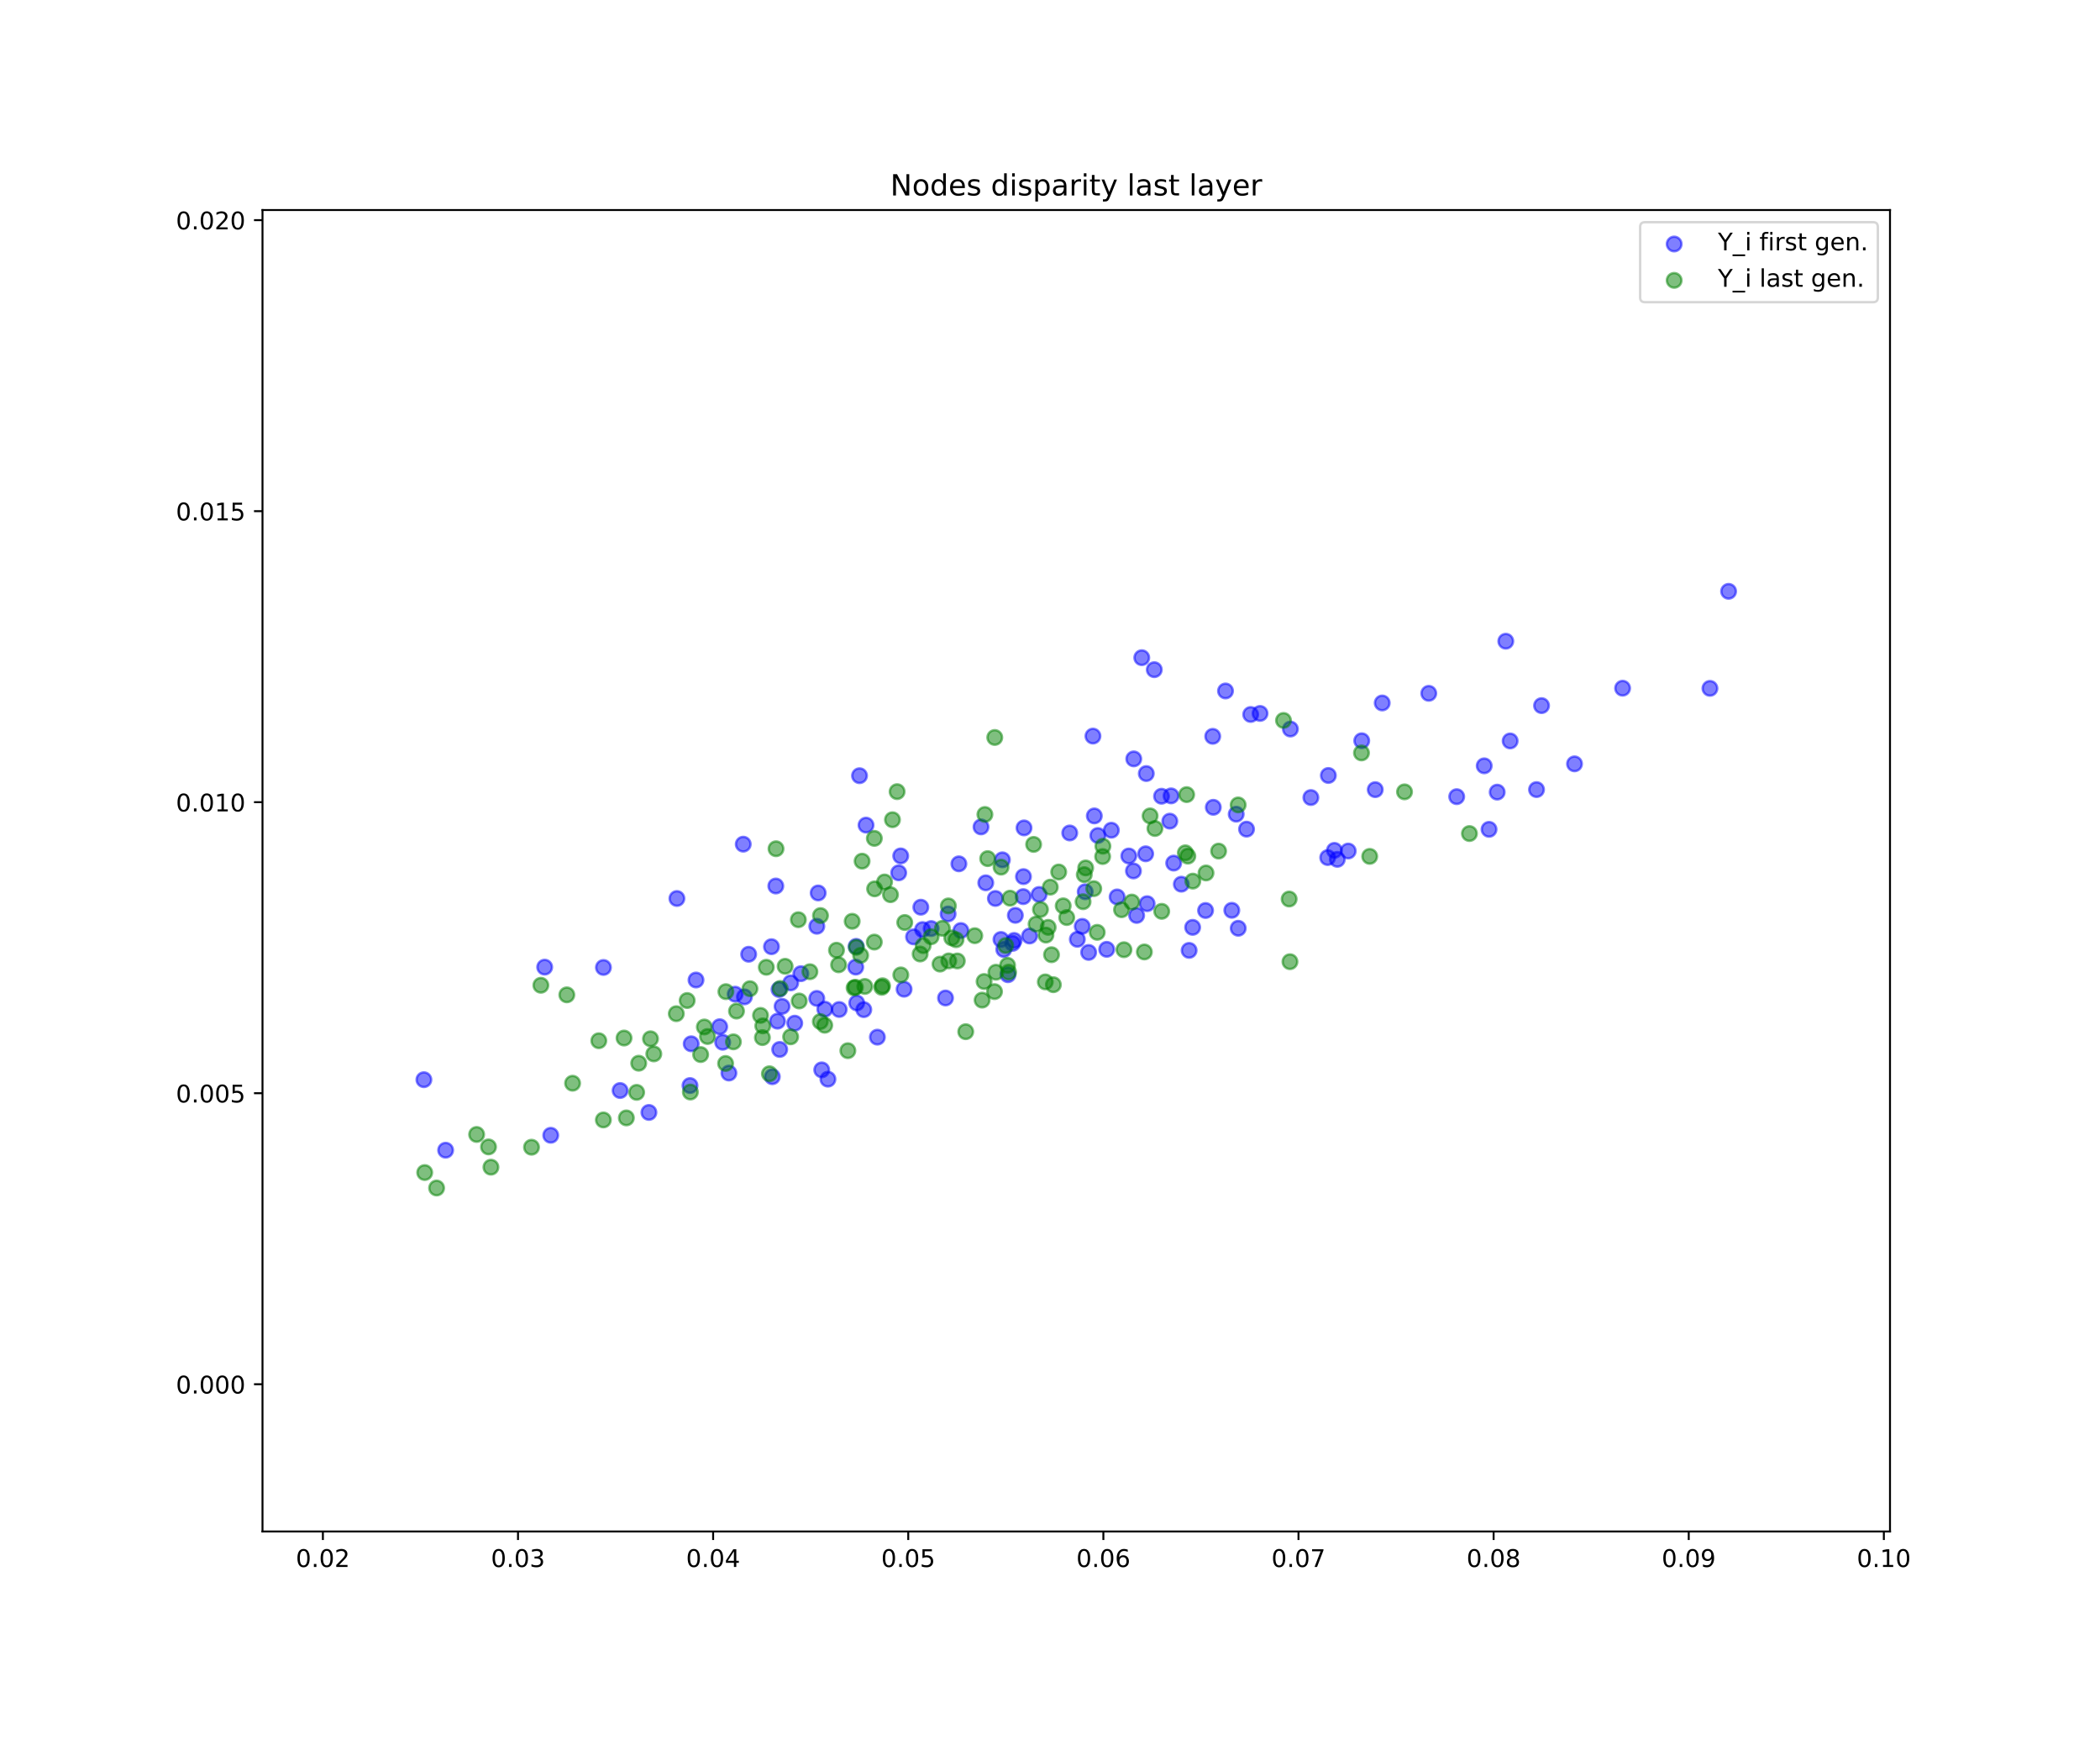 <?xml version="1.0" encoding="utf-8" standalone="no"?>
<!DOCTYPE svg PUBLIC "-//W3C//DTD SVG 1.1//EN"
  "http://www.w3.org/Graphics/SVG/1.1/DTD/svg11.dtd">
<!-- Created with matplotlib (https://matplotlib.org/) -->
<svg height="720pt" version="1.1" viewBox="0 0 864 720" width="864pt" xmlns="http://www.w3.org/2000/svg" xmlns:xlink="http://www.w3.org/1999/xlink">
 <defs>
  <style type="text/css">
*{stroke-linecap:butt;stroke-linejoin:round;white-space:pre;}
  </style>
 </defs>
 <g id="figure_1">
  <g id="patch_1">
   <path d="M 0 720 
L 864 720 
L 864 0 
L 0 0 
z
" style="fill:#ffffff;"/>
  </g>
  <g id="axes_1">
   <g id="patch_2">
    <path d="M 108 630 
L 777.6 630 
L 777.6 86.4 
L 108 86.4 
z
" style="fill:#ffffff;"/>
   </g>
   <g id="PathCollection_1">
    <defs>
     <path d="M 0 3 
C 0.796 3 1.559 2.684 2.121 2.121 
C 2.684 1.559 3 0.796 3 0 
C 3 -0.796 2.684 -1.559 2.121 -2.121 
C 1.559 -2.684 0.796 -3 0 -3 
C -0.796 -3 -1.559 -2.684 -2.121 -2.121 
C -2.684 -1.559 -3 -0.796 -3 0 
C -3 0.796 -2.684 1.559 -2.121 2.121 
C -1.559 2.684 -0.796 3 0 3 
z
" id="m9f7f70a0b1" style="stroke:#0000ff;stroke-opacity:0.5;"/>
    </defs>
    <g clip-path="url(#pbc97c6853e)">
     <use style="fill:#0000ff;fill-opacity:0.5;stroke:#0000ff;stroke-opacity:0.5;" x="421.079" xlink:href="#m9f7f70a0b1" y="360.607"/>
     <use style="fill:#0000ff;fill-opacity:0.5;stroke:#0000ff;stroke-opacity:0.5;" x="299.896" xlink:href="#m9f7f70a0b1" y="441.408"/>
     <use style="fill:#0000ff;fill-opacity:0.5;stroke:#0000ff;stroke-opacity:0.5;" x="427.529" xlink:href="#m9f7f70a0b1" y="367.943"/>
     <use style="fill:#0000ff;fill-opacity:0.5;stroke:#0000ff;stroke-opacity:0.5;" x="390.082" xlink:href="#m9f7f70a0b1" y="375.95"/>
     <use style="fill:#0000ff;fill-opacity:0.5;stroke:#0000ff;stroke-opacity:0.5;" x="667.584" xlink:href="#m9f7f70a0b1" y="283.1"/>
     <use style="fill:#0000ff;fill-opacity:0.5;stroke:#0000ff;stroke-opacity:0.5;" x="409.531" xlink:href="#m9f7f70a0b1" y="369.594"/>
     <use style="fill:#0000ff;fill-opacity:0.5;stroke:#0000ff;stroke-opacity:0.5;" x="489.242" xlink:href="#m9f7f70a0b1" y="390.955"/>
     <use style="fill:#0000ff;fill-opacity:0.5;stroke:#0000ff;stroke-opacity:0.5;" x="481.81" xlink:href="#m9f7f70a0b1" y="327.389"/>
     <use style="fill:#0000ff;fill-opacity:0.5;stroke:#0000ff;stroke-opacity:0.5;" x="412.981" xlink:href="#m9f7f70a0b1" y="390.578"/>
     <use style="fill:#0000ff;fill-opacity:0.5;stroke:#0000ff;stroke-opacity:0.5;" x="469.754" xlink:href="#m9f7f70a0b1" y="270.541"/>
     <use style="fill:#0000ff;fill-opacity:0.5;stroke:#0000ff;stroke-opacity:0.5;" x="379.568" xlink:href="#m9f7f70a0b1" y="382.386"/>
     <use style="fill:#0000ff;fill-opacity:0.5;stroke:#0000ff;stroke-opacity:0.5;" x="340.634" xlink:href="#m9f7f70a0b1" y="443.93"/>
     <use style="fill:#0000ff;fill-opacity:0.5;stroke:#0000ff;stroke-opacity:0.5;" x="482.889" xlink:href="#m9f7f70a0b1" y="355.045"/>
     <use style="fill:#0000ff;fill-opacity:0.5;stroke:#0000ff;stroke-opacity:0.5;" x="302.469" xlink:href="#m9f7f70a0b1" y="408.967"/>
     <use style="fill:#0000ff;fill-opacity:0.5;stroke:#0000ff;stroke-opacity:0.5;" x="499.188" xlink:href="#m9f7f70a0b1" y="332.097"/>
     <use style="fill:#0000ff;fill-opacity:0.5;stroke:#0000ff;stroke-opacity:0.5;" x="411.826" xlink:href="#m9f7f70a0b1" y="386.461"/>
     <use style="fill:#0000ff;fill-opacity:0.5;stroke:#0000ff;stroke-opacity:0.5;" x="514.573" xlink:href="#m9f7f70a0b1" y="293.906"/>
     <use style="fill:#0000ff;fill-opacity:0.5;stroke:#0000ff;stroke-opacity:0.5;" x="325.323" xlink:href="#m9f7f70a0b1" y="404.316"/>
     <use style="fill:#0000ff;fill-opacity:0.5;stroke:#0000ff;stroke-opacity:0.5;" x="464.421" xlink:href="#m9f7f70a0b1" y="352.121"/>
     <use style="fill:#0000ff;fill-opacity:0.5;stroke:#0000ff;stroke-opacity:0.5;" x="266.982" xlink:href="#m9f7f70a0b1" y="457.616"/>
     <use style="fill:#0000ff;fill-opacity:0.5;stroke:#0000ff;stroke-opacity:0.5;" x="703.518" xlink:href="#m9f7f70a0b1" y="283.164"/>
     <use style="fill:#0000ff;fill-opacity:0.5;stroke:#0000ff;stroke-opacity:0.5;" x="621.32" xlink:href="#m9f7f70a0b1" y="304.794"/>
     <use style="fill:#0000ff;fill-opacity:0.5;stroke:#0000ff;stroke-opacity:0.5;" x="329.498" xlink:href="#m9f7f70a0b1" y="400.54"/>
     <use style="fill:#0000ff;fill-opacity:0.5;stroke:#0000ff;stroke-opacity:0.5;" x="546.522" xlink:href="#m9f7f70a0b1" y="318.997"/>
     <use style="fill:#0000ff;fill-opacity:0.5;stroke:#0000ff;stroke-opacity:0.5;" x="352.241" xlink:href="#m9f7f70a0b1" y="389.303"/>
     <use style="fill:#0000ff;fill-opacity:0.5;stroke:#0000ff;stroke-opacity:0.5;" x="509.441" xlink:href="#m9f7f70a0b1" y="381.856"/>
     <use style="fill:#0000ff;fill-opacity:0.5;stroke:#0000ff;stroke-opacity:0.5;" x="417.24" xlink:href="#m9f7f70a0b1" y="386.861"/>
     <use style="fill:#0000ff;fill-opacity:0.5;stroke:#0000ff;stroke-opacity:0.5;" x="352.492" xlink:href="#m9f7f70a0b1" y="412.56"/>
     <use style="fill:#0000ff;fill-opacity:0.5;stroke:#0000ff;stroke-opacity:0.5;" x="416.63" xlink:href="#m9f7f70a0b1" y="388.067"/>
     <use style="fill:#0000ff;fill-opacity:0.5;stroke:#0000ff;stroke-opacity:0.5;" x="338.083" xlink:href="#m9f7f70a0b1" y="440.103"/>
     <use style="fill:#0000ff;fill-opacity:0.5;stroke:#0000ff;stroke-opacity:0.5;" x="467.646" xlink:href="#m9f7f70a0b1" y="376.571"/>
     <use style="fill:#0000ff;fill-opacity:0.5;stroke:#0000ff;stroke-opacity:0.5;" x="619.526" xlink:href="#m9f7f70a0b1" y="263.772"/>
     <use style="fill:#0000ff;fill-opacity:0.5;stroke:#0000ff;stroke-opacity:0.5;" x="345.267" xlink:href="#m9f7f70a0b1" y="415.261"/>
     <use style="fill:#0000ff;fill-opacity:0.5;stroke:#0000ff;stroke-opacity:0.5;" x="248.27" xlink:href="#m9f7f70a0b1" y="397.972"/>
     <use style="fill:#0000ff;fill-opacity:0.5;stroke:#0000ff;stroke-opacity:0.5;" x="297.327" xlink:href="#m9f7f70a0b1" y="428.743"/>
     <use style="fill:#0000ff;fill-opacity:0.5;stroke:#0000ff;stroke-opacity:0.5;" x="471.365" xlink:href="#m9f7f70a0b1" y="351.22"/>
     <use style="fill:#0000ff;fill-opacity:0.5;stroke:#0000ff;stroke-opacity:0.5;" x="336.62" xlink:href="#m9f7f70a0b1" y="367.324"/>
     <use style="fill:#0000ff;fill-opacity:0.5;stroke:#0000ff;stroke-opacity:0.5;" x="450.232" xlink:href="#m9f7f70a0b1" y="335.632"/>
     <use style="fill:#0000ff;fill-opacity:0.5;stroke:#0000ff;stroke-opacity:0.5;" x="471.616" xlink:href="#m9f7f70a0b1" y="318.208"/>
     <use style="fill:#0000ff;fill-opacity:0.5;stroke:#0000ff;stroke-opacity:0.5;" x="443.241" xlink:href="#m9f7f70a0b1" y="386.398"/>
     <use style="fill:#0000ff;fill-opacity:0.5;stroke:#0000ff;stroke-opacity:0.5;" x="306.273" xlink:href="#m9f7f70a0b1" y="410.078"/>
     <use style="fill:#0000ff;fill-opacity:0.5;stroke:#0000ff;stroke-opacity:0.5;" x="610.65" xlink:href="#m9f7f70a0b1" y="315.028"/>
     <use style="fill:#0000ff;fill-opacity:0.5;stroke:#0000ff;stroke-opacity:0.5;" x="549.015" xlink:href="#m9f7f70a0b1" y="349.814"/>
     <use style="fill:#0000ff;fill-opacity:0.5;stroke:#0000ff;stroke-opacity:0.5;" x="423.589" xlink:href="#m9f7f70a0b1" y="385.03"/>
     <use style="fill:#0000ff;fill-opacity:0.5;stroke:#0000ff;stroke-opacity:0.5;" x="615.992" xlink:href="#m9f7f70a0b1" y="325.855"/>
     <use style="fill:#0000ff;fill-opacity:0.5;stroke:#0000ff;stroke-opacity:0.5;" x="471.962" xlink:href="#m9f7f70a0b1" y="371.74"/>
     <use style="fill:#0000ff;fill-opacity:0.5;stroke:#0000ff;stroke-opacity:0.5;" x="457.239" xlink:href="#m9f7f70a0b1" y="341.52"/>
     <use style="fill:#0000ff;fill-opacity:0.5;stroke:#0000ff;stroke-opacity:0.5;" x="568.683" xlink:href="#m9f7f70a0b1" y="289.174"/>
     <use style="fill:#0000ff;fill-opacity:0.5;stroke:#0000ff;stroke-opacity:0.5;" x="378.852" xlink:href="#m9f7f70a0b1" y="373.189"/>
     <use style="fill:#0000ff;fill-opacity:0.5;stroke:#0000ff;stroke-opacity:0.5;" x="255.132" xlink:href="#m9f7f70a0b1" y="448.596"/>
     <use style="fill:#0000ff;fill-opacity:0.5;stroke:#0000ff;stroke-opacity:0.5;" x="560.255" xlink:href="#m9f7f70a0b1" y="304.713"/>
     <use style="fill:#0000ff;fill-opacity:0.5;stroke:#0000ff;stroke-opacity:0.5;" x="405.574" xlink:href="#m9f7f70a0b1" y="363.157"/>
     <use style="fill:#0000ff;fill-opacity:0.5;stroke:#0000ff;stroke-opacity:0.5;" x="286.362" xlink:href="#m9f7f70a0b1" y="403.141"/>
     <use style="fill:#0000ff;fill-opacity:0.5;stroke:#0000ff;stroke-opacity:0.5;" x="417.742" xlink:href="#m9f7f70a0b1" y="376.536"/>
     <use style="fill:#0000ff;fill-opacity:0.5;stroke:#0000ff;stroke-opacity:0.5;" x="565.815" xlink:href="#m9f7f70a0b1" y="324.83"/>
     <use style="fill:#0000ff;fill-opacity:0.5;stroke:#0000ff;stroke-opacity:0.5;" x="339.357" xlink:href="#m9f7f70a0b1" y="415.137"/>
     <use style="fill:#0000ff;fill-opacity:0.5;stroke:#0000ff;stroke-opacity:0.5;" x="447.895" xlink:href="#m9f7f70a0b1" y="391.788"/>
     <use style="fill:#0000ff;fill-opacity:0.5;stroke:#0000ff;stroke-opacity:0.5;" x="403.618" xlink:href="#m9f7f70a0b1" y="340.152"/>
     <use style="fill:#0000ff;fill-opacity:0.5;stroke:#0000ff;stroke-opacity:0.5;" x="512.863" xlink:href="#m9f7f70a0b1" y="341.081"/>
     <use style="fill:#0000ff;fill-opacity:0.5;stroke:#0000ff;stroke-opacity:0.5;" x="451.683" xlink:href="#m9f7f70a0b1" y="343.692"/>
     <use style="fill:#0000ff;fill-opacity:0.5;stroke:#0000ff;stroke-opacity:0.5;" x="224.098" xlink:href="#m9f7f70a0b1" y="397.841"/>
     <use style="fill:#0000ff;fill-opacity:0.5;stroke:#0000ff;stroke-opacity:0.5;" x="474.906" xlink:href="#m9f7f70a0b1" y="275.477"/>
     <use style="fill:#0000ff;fill-opacity:0.5;stroke:#0000ff;stroke-opacity:0.5;" x="647.804" xlink:href="#m9f7f70a0b1" y="314.216"/>
     <use style="fill:#0000ff;fill-opacity:0.5;stroke:#0000ff;stroke-opacity:0.5;" x="546.256" xlink:href="#m9f7f70a0b1" y="352.768"/>
     <use style="fill:#0000ff;fill-opacity:0.5;stroke:#0000ff;stroke-opacity:0.5;" x="587.836" xlink:href="#m9f7f70a0b1" y="285.208"/>
     <use style="fill:#0000ff;fill-opacity:0.5;stroke:#0000ff;stroke-opacity:0.5;" x="440.119" xlink:href="#m9f7f70a0b1" y="342.648"/>
     <use style="fill:#0000ff;fill-opacity:0.5;stroke:#0000ff;stroke-opacity:0.5;" x="506.801" xlink:href="#m9f7f70a0b1" y="374.468"/>
     <use style="fill:#0000ff;fill-opacity:0.5;stroke:#0000ff;stroke-opacity:0.5;" x="278.501" xlink:href="#m9f7f70a0b1" y="369.606"/>
     <use style="fill:#0000ff;fill-opacity:0.5;stroke:#0000ff;stroke-opacity:0.5;" x="412.411" xlink:href="#m9f7f70a0b1" y="353.699"/>
     <use style="fill:#0000ff;fill-opacity:0.5;stroke:#0000ff;stroke-opacity:0.5;" x="305.792" xlink:href="#m9f7f70a0b1" y="347.263"/>
     <use style="fill:#0000ff;fill-opacity:0.5;stroke:#0000ff;stroke-opacity:0.5;" x="395.335" xlink:href="#m9f7f70a0b1" y="382.784"/>
     <use style="fill:#0000ff;fill-opacity:0.5;stroke:#0000ff;stroke-opacity:0.5;" x="355.39" xlink:href="#m9f7f70a0b1" y="415.328"/>
     <use style="fill:#0000ff;fill-opacity:0.5;stroke:#0000ff;stroke-opacity:0.5;" x="539.332" xlink:href="#m9f7f70a0b1" y="328.075"/>
     <use style="fill:#0000ff;fill-opacity:0.5;stroke:#0000ff;stroke-opacity:0.5;" x="389.012" xlink:href="#m9f7f70a0b1" y="410.534"/>
     <use style="fill:#0000ff;fill-opacity:0.5;stroke:#0000ff;stroke-opacity:0.5;" x="455.331" xlink:href="#m9f7f70a0b1" y="390.523"/>
     <use style="fill:#0000ff;fill-opacity:0.5;stroke:#0000ff;stroke-opacity:0.5;" x="284.382" xlink:href="#m9f7f70a0b1" y="429.376"/>
     <use style="fill:#0000ff;fill-opacity:0.5;stroke:#0000ff;stroke-opacity:0.5;" x="414.699" xlink:href="#m9f7f70a0b1" y="400.959"/>
     <use style="fill:#0000ff;fill-opacity:0.5;stroke:#0000ff;stroke-opacity:0.5;" x="360.975" xlink:href="#m9f7f70a0b1" y="426.644"/>
     <use style="fill:#0000ff;fill-opacity:0.5;stroke:#0000ff;stroke-opacity:0.5;" x="530.905" xlink:href="#m9f7f70a0b1" y="299.898"/>
     <use style="fill:#0000ff;fill-opacity:0.5;stroke:#0000ff;stroke-opacity:0.5;" x="466.332" xlink:href="#m9f7f70a0b1" y="358.27"/>
     <use style="fill:#0000ff;fill-opacity:0.5;stroke:#0000ff;stroke-opacity:0.5;" x="599.33" xlink:href="#m9f7f70a0b1" y="327.716"/>
     <use style="fill:#0000ff;fill-opacity:0.5;stroke:#0000ff;stroke-opacity:0.5;" x="183.347" xlink:href="#m9f7f70a0b1" y="473.15"/>
     <use style="fill:#0000ff;fill-opacity:0.5;stroke:#0000ff;stroke-opacity:0.5;" x="370.579" xlink:href="#m9f7f70a0b1" y="352.089"/>
     <use style="fill:#0000ff;fill-opacity:0.5;stroke:#0000ff;stroke-opacity:0.5;" x="612.638" xlink:href="#m9f7f70a0b1" y="341.162"/>
     <use style="fill:#0000ff;fill-opacity:0.5;stroke:#0000ff;stroke-opacity:0.5;" x="420.977" xlink:href="#m9f7f70a0b1" y="368.843"/>
     <use style="fill:#0000ff;fill-opacity:0.5;stroke:#0000ff;stroke-opacity:0.5;" x="504.212" xlink:href="#m9f7f70a0b1" y="284.235"/>
     <use style="fill:#0000ff;fill-opacity:0.5;stroke:#0000ff;stroke-opacity:0.5;" x="336.068" xlink:href="#m9f7f70a0b1" y="381.031"/>
     <use style="fill:#0000ff;fill-opacity:0.5;stroke:#0000ff;stroke-opacity:0.5;" x="481.294" xlink:href="#m9f7f70a0b1" y="337.785"/>
     <use style="fill:#0000ff;fill-opacity:0.5;stroke:#0000ff;stroke-opacity:0.5;" x="356.31" xlink:href="#m9f7f70a0b1" y="339.422"/>
     <use style="fill:#0000ff;fill-opacity:0.5;stroke:#0000ff;stroke-opacity:0.5;" x="446.482" xlink:href="#m9f7f70a0b1" y="366.838"/>
     <use style="fill:#0000ff;fill-opacity:0.5;stroke:#0000ff;stroke-opacity:0.5;" x="319.19" xlink:href="#m9f7f70a0b1" y="364.468"/>
     <use style="fill:#0000ff;fill-opacity:0.5;stroke:#0000ff;stroke-opacity:0.5;" x="421.311" xlink:href="#m9f7f70a0b1" y="340.562"/>
     <use style="fill:#0000ff;fill-opacity:0.5;stroke:#0000ff;stroke-opacity:0.5;" x="383.1" xlink:href="#m9f7f70a0b1" y="381.97"/>
     <use style="fill:#0000ff;fill-opacity:0.5;stroke:#0000ff;stroke-opacity:0.5;" x="550.211" xlink:href="#m9f7f70a0b1" y="353.501"/>
     <use style="fill:#0000ff;fill-opacity:0.5;stroke:#0000ff;stroke-opacity:0.5;" x="486.032" xlink:href="#m9f7f70a0b1" y="363.72"/>
     <use style="fill:#0000ff;fill-opacity:0.5;stroke:#0000ff;stroke-opacity:0.5;" x="296.104" xlink:href="#m9f7f70a0b1" y="422.35"/>
     <use style="fill:#0000ff;fill-opacity:0.5;stroke:#0000ff;stroke-opacity:0.5;" x="283.886" xlink:href="#m9f7f70a0b1" y="446.553"/>
     <use style="fill:#0000ff;fill-opacity:0.5;stroke:#0000ff;stroke-opacity:0.5;" x="321.767" xlink:href="#m9f7f70a0b1" y="413.987"/>
     <use style="fill:#0000ff;fill-opacity:0.5;stroke:#0000ff;stroke-opacity:0.5;" x="445.258" xlink:href="#m9f7f70a0b1" y="381.071"/>
     <use style="fill:#0000ff;fill-opacity:0.5;stroke:#0000ff;stroke-opacity:0.5;" x="320.788" xlink:href="#m9f7f70a0b1" y="431.701"/>
     <use style="fill:#0000ff;fill-opacity:0.5;stroke:#0000ff;stroke-opacity:0.5;" x="518.418" xlink:href="#m9f7f70a0b1" y="293.479"/>
     <use style="fill:#0000ff;fill-opacity:0.5;stroke:#0000ff;stroke-opacity:0.5;" x="394.51" xlink:href="#m9f7f70a0b1" y="355.343"/>
     <use style="fill:#0000ff;fill-opacity:0.5;stroke:#0000ff;stroke-opacity:0.5;" x="632.171" xlink:href="#m9f7f70a0b1" y="324.806"/>
     <use style="fill:#0000ff;fill-opacity:0.5;stroke:#0000ff;stroke-opacity:0.5;" x="174.403" xlink:href="#m9f7f70a0b1" y="444.143"/>
     <use style="fill:#0000ff;fill-opacity:0.5;stroke:#0000ff;stroke-opacity:0.5;" x="226.591" xlink:href="#m9f7f70a0b1" y="467.012"/>
     <use style="fill:#0000ff;fill-opacity:0.5;stroke:#0000ff;stroke-opacity:0.5;" x="508.61" xlink:href="#m9f7f70a0b1" y="334.918"/>
     <use style="fill:#0000ff;fill-opacity:0.5;stroke:#0000ff;stroke-opacity:0.5;" x="326.98" xlink:href="#m9f7f70a0b1" y="420.898"/>
     <use style="fill:#0000ff;fill-opacity:0.5;stroke:#0000ff;stroke-opacity:0.5;" x="490.687" xlink:href="#m9f7f70a0b1" y="381.482"/>
     <use style="fill:#0000ff;fill-opacity:0.5;stroke:#0000ff;stroke-opacity:0.5;" x="711.197" xlink:href="#m9f7f70a0b1" y="243.25"/>
     <use style="fill:#0000ff;fill-opacity:0.5;stroke:#0000ff;stroke-opacity:0.5;" x="496.003" xlink:href="#m9f7f70a0b1" y="374.543"/>
     <use style="fill:#0000ff;fill-opacity:0.5;stroke:#0000ff;stroke-opacity:0.5;" x="317.403" xlink:href="#m9f7f70a0b1" y="389.434"/>
     <use style="fill:#0000ff;fill-opacity:0.5;stroke:#0000ff;stroke-opacity:0.5;" x="449.668" xlink:href="#m9f7f70a0b1" y="302.793"/>
     <use style="fill:#0000ff;fill-opacity:0.5;stroke:#0000ff;stroke-opacity:0.5;" x="352.072" xlink:href="#m9f7f70a0b1" y="397.828"/>
     <use style="fill:#0000ff;fill-opacity:0.5;stroke:#0000ff;stroke-opacity:0.5;" x="369.749" xlink:href="#m9f7f70a0b1" y="359.046"/>
     <use style="fill:#0000ff;fill-opacity:0.5;stroke:#0000ff;stroke-opacity:0.5;" x="375.852" xlink:href="#m9f7f70a0b1" y="385.385"/>
     <use style="fill:#0000ff;fill-opacity:0.5;stroke:#0000ff;stroke-opacity:0.5;" x="554.699" xlink:href="#m9f7f70a0b1" y="350.078"/>
     <use style="fill:#0000ff;fill-opacity:0.5;stroke:#0000ff;stroke-opacity:0.5;" x="371.966" xlink:href="#m9f7f70a0b1" y="406.927"/>
     <use style="fill:#0000ff;fill-opacity:0.5;stroke:#0000ff;stroke-opacity:0.5;" x="634.238" xlink:href="#m9f7f70a0b1" y="290.261"/>
     <use style="fill:#0000ff;fill-opacity:0.5;stroke:#0000ff;stroke-opacity:0.5;" x="477.889" xlink:href="#m9f7f70a0b1" y="327.544"/>
     <use style="fill:#0000ff;fill-opacity:0.5;stroke:#0000ff;stroke-opacity:0.5;" x="353.63" xlink:href="#m9f7f70a0b1" y="319.092"/>
     <use style="fill:#0000ff;fill-opacity:0.5;stroke:#0000ff;stroke-opacity:0.5;" x="498.948" xlink:href="#m9f7f70a0b1" y="302.897"/>
     <use style="fill:#0000ff;fill-opacity:0.5;stroke:#0000ff;stroke-opacity:0.5;" x="466.462" xlink:href="#m9f7f70a0b1" y="312.17"/>
     <use style="fill:#0000ff;fill-opacity:0.5;stroke:#0000ff;stroke-opacity:0.5;" x="319.882" xlink:href="#m9f7f70a0b1" y="420.07"/>
     <use style="fill:#0000ff;fill-opacity:0.5;stroke:#0000ff;stroke-opacity:0.5;" x="308.02" xlink:href="#m9f7f70a0b1" y="392.545"/>
     <use style="fill:#0000ff;fill-opacity:0.5;stroke:#0000ff;stroke-opacity:0.5;" x="459.613" xlink:href="#m9f7f70a0b1" y="368.958"/>
     <use style="fill:#0000ff;fill-opacity:0.5;stroke:#0000ff;stroke-opacity:0.5;" x="336.048" xlink:href="#m9f7f70a0b1" y="410.703"/>
     <use style="fill:#0000ff;fill-opacity:0.5;stroke:#0000ff;stroke-opacity:0.5;" x="317.757" xlink:href="#m9f7f70a0b1" y="442.917"/>
     <use style="fill:#0000ff;fill-opacity:0.5;stroke:#0000ff;stroke-opacity:0.5;" x="320.506" xlink:href="#m9f7f70a0b1" y="407.038"/>
    </g>
   </g>
   <g id="PathCollection_2">
    <defs>
     <path d="M 0 3 
C 0.796 3 1.559 2.684 2.121 2.121 
C 2.684 1.559 3 0.796 3 0 
C 3 -0.796 2.684 -1.559 2.121 -2.121 
C 1.559 -2.684 0.796 -3 0 -3 
C -0.796 -3 -1.559 -2.684 -2.121 -2.121 
C -2.684 -1.559 -3 -0.796 -3 0 
C -3 0.796 -2.684 1.559 -2.121 2.121 
C -1.559 2.684 -0.796 3 0 3 
z
" id="m7c0bc21629" style="stroke:#008000;stroke-opacity:0.5;"/>
    </defs>
    <g clip-path="url(#pbc97c6853e)">
     <use style="fill:#008000;fill-opacity:0.5;stroke:#008000;stroke-opacity:0.5;" x="425.266" xlink:href="#m7c0bc21629" y="347.355"/>
     <use style="fill:#008000;fill-opacity:0.5;stroke:#008000;stroke-opacity:0.5;" x="475.175" xlink:href="#m7c0bc21629" y="340.807"/>
     <use style="fill:#008000;fill-opacity:0.5;stroke:#008000;stroke-opacity:0.5;" x="372.236" xlink:href="#m7c0bc21629" y="379.478"/>
     <use style="fill:#008000;fill-opacity:0.5;stroke:#008000;stroke-opacity:0.5;" x="337.505" xlink:href="#m7c0bc21629" y="420.232"/>
     <use style="fill:#008000;fill-opacity:0.5;stroke:#008000;stroke-opacity:0.5;" x="378.573" xlink:href="#m7c0bc21629" y="392.441"/>
     <use style="fill:#008000;fill-opacity:0.5;stroke:#008000;stroke-opacity:0.5;" x="496.191" xlink:href="#m7c0bc21629" y="359.104"/>
     <use style="fill:#008000;fill-opacity:0.5;stroke:#008000;stroke-opacity:0.5;" x="233.208" xlink:href="#m7c0bc21629" y="409.24"/>
     <use style="fill:#008000;fill-opacity:0.5;stroke:#008000;stroke-opacity:0.5;" x="390.191" xlink:href="#m7c0bc21629" y="372.652"/>
     <use style="fill:#008000;fill-opacity:0.5;stroke:#008000;stroke-opacity:0.5;" x="411.871" xlink:href="#m7c0bc21629" y="356.704"/>
     <use style="fill:#008000;fill-opacity:0.5;stroke:#008000;stroke-opacity:0.5;" x="291.081" xlink:href="#m7c0bc21629" y="426.377"/>
     <use style="fill:#008000;fill-opacity:0.5;stroke:#008000;stroke-opacity:0.5;" x="370.62" xlink:href="#m7c0bc21629" y="401.043"/>
     <use style="fill:#008000;fill-opacity:0.5;stroke:#008000;stroke-opacity:0.5;" x="426.283" xlink:href="#m7c0bc21629" y="380.137"/>
     <use style="fill:#008000;fill-opacity:0.5;stroke:#008000;stroke-opacity:0.5;" x="367.184" xlink:href="#m7c0bc21629" y="337.204"/>
     <use style="fill:#008000;fill-opacity:0.5;stroke:#008000;stroke-opacity:0.5;" x="201.989" xlink:href="#m7c0bc21629" y="480.133"/>
     <use style="fill:#008000;fill-opacity:0.5;stroke:#008000;stroke-opacity:0.5;" x="316.563" xlink:href="#m7c0bc21629" y="441.705"/>
     <use style="fill:#008000;fill-opacity:0.5;stroke:#008000;stroke-opacity:0.5;" x="359.84" xlink:href="#m7c0bc21629" y="365.645"/>
     <use style="fill:#008000;fill-opacity:0.5;stroke:#008000;stroke-opacity:0.5;" x="383.095" xlink:href="#m7c0bc21629" y="385.335"/>
     <use style="fill:#008000;fill-opacity:0.5;stroke:#008000;stroke-opacity:0.5;" x="321.003" xlink:href="#m7c0bc21629" y="406.612"/>
     <use style="fill:#008000;fill-opacity:0.5;stroke:#008000;stroke-opacity:0.5;" x="397.33" xlink:href="#m7c0bc21629" y="424.399"/>
     <use style="fill:#008000;fill-opacity:0.5;stroke:#008000;stroke-opacity:0.5;" x="315.283" xlink:href="#m7c0bc21629" y="397.904"/>
     <use style="fill:#008000;fill-opacity:0.5;stroke:#008000;stroke-opacity:0.5;" x="433.384" xlink:href="#m7c0bc21629" y="405.067"/>
     <use style="fill:#008000;fill-opacity:0.5;stroke:#008000;stroke-opacity:0.5;" x="354.092" xlink:href="#m7c0bc21629" y="393.004"/>
     <use style="fill:#008000;fill-opacity:0.5;stroke:#008000;stroke-opacity:0.5;" x="268.998" xlink:href="#m7c0bc21629" y="433.533"/>
     <use style="fill:#008000;fill-opacity:0.5;stroke:#008000;stroke-opacity:0.5;" x="393.337" xlink:href="#m7c0bc21629" y="386.56"/>
     <use style="fill:#008000;fill-opacity:0.5;stroke:#008000;stroke-opacity:0.5;" x="312.898" xlink:href="#m7c0bc21629" y="417.696"/>
     <use style="fill:#008000;fill-opacity:0.5;stroke:#008000;stroke-opacity:0.5;" x="563.533" xlink:href="#m7c0bc21629" y="352.284"/>
     <use style="fill:#008000;fill-opacity:0.5;stroke:#008000;stroke-opacity:0.5;" x="451.43" xlink:href="#m7c0bc21629" y="383.532"/>
     <use style="fill:#008000;fill-opacity:0.5;stroke:#008000;stroke-opacity:0.5;" x="284.04" xlink:href="#m7c0bc21629" y="449.223"/>
     <use style="fill:#008000;fill-opacity:0.5;stroke:#008000;stroke-opacity:0.5;" x="465.655" xlink:href="#m7c0bc21629" y="371.073"/>
     <use style="fill:#008000;fill-opacity:0.5;stroke:#008000;stroke-opacity:0.5;" x="390.348" xlink:href="#m7c0bc21629" y="395.276"/>
     <use style="fill:#008000;fill-opacity:0.5;stroke:#008000;stroke-opacity:0.5;" x="477.968" xlink:href="#m7c0bc21629" y="374.89"/>
     <use style="fill:#008000;fill-opacity:0.5;stroke:#008000;stroke-opacity:0.5;" x="431.253" xlink:href="#m7c0bc21629" y="381.479"/>
     <use style="fill:#008000;fill-opacity:0.5;stroke:#008000;stroke-opacity:0.5;" x="261.936" xlink:href="#m7c0bc21629" y="449.354"/>
     <use style="fill:#008000;fill-opacity:0.5;stroke:#008000;stroke-opacity:0.5;" x="450.001" xlink:href="#m7c0bc21629" y="365.556"/>
     <use style="fill:#008000;fill-opacity:0.5;stroke:#008000;stroke-opacity:0.5;" x="409.753" xlink:href="#m7c0bc21629" y="399.936"/>
     <use style="fill:#008000;fill-opacity:0.5;stroke:#008000;stroke-opacity:0.5;" x="363.102" xlink:href="#m7c0bc21629" y="405.506"/>
     <use style="fill:#008000;fill-opacity:0.5;stroke:#008000;stroke-opacity:0.5;" x="337.579" xlink:href="#m7c0bc21629" y="376.634"/>
     <use style="fill:#008000;fill-opacity:0.5;stroke:#008000;stroke-opacity:0.5;" x="528.07" xlink:href="#m7c0bc21629" y="296.358"/>
     <use style="fill:#008000;fill-opacity:0.5;stroke:#008000;stroke-opacity:0.5;" x="446.676" xlink:href="#m7c0bc21629" y="357.037"/>
     <use style="fill:#008000;fill-opacity:0.5;stroke:#008000;stroke-opacity:0.5;" x="428.076" xlink:href="#m7c0bc21629" y="374.125"/>
     <use style="fill:#008000;fill-opacity:0.5;stroke:#008000;stroke-opacity:0.5;" x="288.266" xlink:href="#m7c0bc21629" y="433.807"/>
     <use style="fill:#008000;fill-opacity:0.5;stroke:#008000;stroke-opacity:0.5;" x="262.786" xlink:href="#m7c0bc21629" y="437.367"/>
     <use style="fill:#008000;fill-opacity:0.5;stroke:#008000;stroke-opacity:0.5;" x="487.681" xlink:href="#m7c0bc21629" y="350.818"/>
     <use style="fill:#008000;fill-opacity:0.5;stroke:#008000;stroke-opacity:0.5;" x="430.072" xlink:href="#m7c0bc21629" y="403.92"/>
     <use style="fill:#008000;fill-opacity:0.5;stroke:#008000;stroke-opacity:0.5;" x="415.562" xlink:href="#m7c0bc21629" y="369.473"/>
     <use style="fill:#008000;fill-opacity:0.5;stroke:#008000;stroke-opacity:0.5;" x="432.623" xlink:href="#m7c0bc21629" y="392.735"/>
     <use style="fill:#008000;fill-opacity:0.5;stroke:#008000;stroke-opacity:0.5;" x="509.418" xlink:href="#m7c0bc21629" y="331.114"/>
     <use style="fill:#008000;fill-opacity:0.5;stroke:#008000;stroke-opacity:0.5;" x="351.957" xlink:href="#m7c0bc21629" y="406.122"/>
     <use style="fill:#008000;fill-opacity:0.5;stroke:#008000;stroke-opacity:0.5;" x="435.583" xlink:href="#m7c0bc21629" y="358.704"/>
     <use style="fill:#008000;fill-opacity:0.5;stroke:#008000;stroke-opacity:0.5;" x="222.526" xlink:href="#m7c0bc21629" y="405.304"/>
     <use style="fill:#008000;fill-opacity:0.5;stroke:#008000;stroke-opacity:0.5;" x="298.655" xlink:href="#m7c0bc21629" y="407.928"/>
     <use style="fill:#008000;fill-opacity:0.5;stroke:#008000;stroke-opacity:0.5;" x="333.216" xlink:href="#m7c0bc21629" y="399.724"/>
     <use style="fill:#008000;fill-opacity:0.5;stroke:#008000;stroke-opacity:0.5;" x="446.101" xlink:href="#m7c0bc21629" y="359.798"/>
     <use style="fill:#008000;fill-opacity:0.5;stroke:#008000;stroke-opacity:0.5;" x="359.718" xlink:href="#m7c0bc21629" y="387.537"/>
     <use style="fill:#008000;fill-opacity:0.5;stroke:#008000;stroke-opacity:0.5;" x="355.805" xlink:href="#m7c0bc21629" y="405.784"/>
     <use style="fill:#008000;fill-opacity:0.5;stroke:#008000;stroke-opacity:0.5;" x="432.119" xlink:href="#m7c0bc21629" y="364.936"/>
     <use style="fill:#008000;fill-opacity:0.5;stroke:#008000;stroke-opacity:0.5;" x="404.072" xlink:href="#m7c0bc21629" y="411.409"/>
     <use style="fill:#008000;fill-opacity:0.5;stroke:#008000;stroke-opacity:0.5;" x="437.433" xlink:href="#m7c0bc21629" y="372.626"/>
     <use style="fill:#008000;fill-opacity:0.5;stroke:#008000;stroke-opacity:0.5;" x="350.612" xlink:href="#m7c0bc21629" y="378.982"/>
     <use style="fill:#008000;fill-opacity:0.5;stroke:#008000;stroke-opacity:0.5;" x="257.702" xlink:href="#m7c0bc21629" y="459.862"/>
     <use style="fill:#008000;fill-opacity:0.5;stroke:#008000;stroke-opacity:0.5;" x="409.171" xlink:href="#m7c0bc21629" y="407.914"/>
     <use style="fill:#008000;fill-opacity:0.5;stroke:#008000;stroke-opacity:0.5;" x="453.652" xlink:href="#m7c0bc21629" y="352.348"/>
     <use style="fill:#008000;fill-opacity:0.5;stroke:#008000;stroke-opacity:0.5;" x="413.78" xlink:href="#m7c0bc21629" y="388.949"/>
     <use style="fill:#008000;fill-opacity:0.5;stroke:#008000;stroke-opacity:0.5;" x="319.281" xlink:href="#m7c0bc21629" y="349.14"/>
     <use style="fill:#008000;fill-opacity:0.5;stroke:#008000;stroke-opacity:0.5;" x="313.671" xlink:href="#m7c0bc21629" y="426.823"/>
     <use style="fill:#008000;fill-opacity:0.5;stroke:#008000;stroke-opacity:0.5;" x="351.403" xlink:href="#m7c0bc21629" y="406.366"/>
     <use style="fill:#008000;fill-opacity:0.5;stroke:#008000;stroke-opacity:0.5;" x="267.633" xlink:href="#m7c0bc21629" y="427.315"/>
     <use style="fill:#008000;fill-opacity:0.5;stroke:#008000;stroke-opacity:0.5;" x="560.156" xlink:href="#m7c0bc21629" y="309.721"/>
     <use style="fill:#008000;fill-opacity:0.5;stroke:#008000;stroke-opacity:0.5;" x="348.832" xlink:href="#m7c0bc21629" y="432.212"/>
     <use style="fill:#008000;fill-opacity:0.5;stroke:#008000;stroke-opacity:0.5;" x="462.427" xlink:href="#m7c0bc21629" y="390.683"/>
     <use style="fill:#008000;fill-opacity:0.5;stroke:#008000;stroke-opacity:0.5;" x="391.588" xlink:href="#m7c0bc21629" y="385.811"/>
     <use style="fill:#008000;fill-opacity:0.5;stroke:#008000;stroke-opacity:0.5;" x="409.272" xlink:href="#m7c0bc21629" y="303.368"/>
     <use style="fill:#008000;fill-opacity:0.5;stroke:#008000;stroke-opacity:0.5;" x="328.815" xlink:href="#m7c0bc21629" y="411.769"/>
     <use style="fill:#008000;fill-opacity:0.5;stroke:#008000;stroke-opacity:0.5;" x="352.327" xlink:href="#m7c0bc21629" y="389.69"/>
     <use style="fill:#008000;fill-opacity:0.5;stroke:#008000;stroke-opacity:0.5;" x="414.536" xlink:href="#m7c0bc21629" y="397.094"/>
     <use style="fill:#008000;fill-opacity:0.5;stroke:#008000;stroke-opacity:0.5;" x="282.723" xlink:href="#m7c0bc21629" y="411.574"/>
     <use style="fill:#008000;fill-opacity:0.5;stroke:#008000;stroke-opacity:0.5;" x="301.739" xlink:href="#m7c0bc21629" y="428.574"/>
     <use style="fill:#008000;fill-opacity:0.5;stroke:#008000;stroke-opacity:0.5;" x="366.371" xlink:href="#m7c0bc21629" y="368.039"/>
     <use style="fill:#008000;fill-opacity:0.5;stroke:#008000;stroke-opacity:0.5;" x="248.241" xlink:href="#m7c0bc21629" y="460.703"/>
     <use style="fill:#008000;fill-opacity:0.5;stroke:#008000;stroke-opacity:0.5;" x="218.681" xlink:href="#m7c0bc21629" y="471.926"/>
     <use style="fill:#008000;fill-opacity:0.5;stroke:#008000;stroke-opacity:0.5;" x="387.725" xlink:href="#m7c0bc21629" y="381.882"/>
     <use style="fill:#008000;fill-opacity:0.5;stroke:#008000;stroke-opacity:0.5;" x="490.757" xlink:href="#m7c0bc21629" y="362.462"/>
     <use style="fill:#008000;fill-opacity:0.5;stroke:#008000;stroke-opacity:0.5;" x="174.737" xlink:href="#m7c0bc21629" y="482.343"/>
     <use style="fill:#008000;fill-opacity:0.5;stroke:#008000;stroke-opacity:0.5;" x="430.328" xlink:href="#m7c0bc21629" y="384.657"/>
     <use style="fill:#008000;fill-opacity:0.5;stroke:#008000;stroke-opacity:0.5;" x="298.532" xlink:href="#m7c0bc21629" y="437.471"/>
     <use style="fill:#008000;fill-opacity:0.5;stroke:#008000;stroke-opacity:0.5;" x="289.785" xlink:href="#m7c0bc21629" y="422.463"/>
     <use style="fill:#008000;fill-opacity:0.5;stroke:#008000;stroke-opacity:0.5;" x="406.36" xlink:href="#m7c0bc21629" y="353.201"/>
     <use style="fill:#008000;fill-opacity:0.5;stroke:#008000;stroke-opacity:0.5;" x="200.989" xlink:href="#m7c0bc21629" y="471.792"/>
     <use style="fill:#008000;fill-opacity:0.5;stroke:#008000;stroke-opacity:0.5;" x="325.287" xlink:href="#m7c0bc21629" y="426.502"/>
     <use style="fill:#008000;fill-opacity:0.5;stroke:#008000;stroke-opacity:0.5;" x="303.017" xlink:href="#m7c0bc21629" y="415.921"/>
     <use style="fill:#008000;fill-opacity:0.5;stroke:#008000;stroke-opacity:0.5;" x="488.706" xlink:href="#m7c0bc21629" y="352.182"/>
     <use style="fill:#008000;fill-opacity:0.5;stroke:#008000;stroke-opacity:0.5;" x="453.767" xlink:href="#m7c0bc21629" y="348.094"/>
     <use style="fill:#008000;fill-opacity:0.5;stroke:#008000;stroke-opacity:0.5;" x="379.821" xlink:href="#m7c0bc21629" y="389"/>
     <use style="fill:#008000;fill-opacity:0.5;stroke:#008000;stroke-opacity:0.5;" x="393.874" xlink:href="#m7c0bc21629" y="395.302"/>
     <use style="fill:#008000;fill-opacity:0.5;stroke:#008000;stroke-opacity:0.5;" x="354.69" xlink:href="#m7c0bc21629" y="354.247"/>
     <use style="fill:#008000;fill-opacity:0.5;stroke:#008000;stroke-opacity:0.5;" x="461.428" xlink:href="#m7c0bc21629" y="374.231"/>
     <use style="fill:#008000;fill-opacity:0.5;stroke:#008000;stroke-opacity:0.5;" x="473.181" xlink:href="#m7c0bc21629" y="335.622"/>
     <use style="fill:#008000;fill-opacity:0.5;stroke:#008000;stroke-opacity:0.5;" x="246.367" xlink:href="#m7c0bc21629" y="428.117"/>
     <use style="fill:#008000;fill-opacity:0.5;stroke:#008000;stroke-opacity:0.5;" x="530.395" xlink:href="#m7c0bc21629" y="369.824"/>
     <use style="fill:#008000;fill-opacity:0.5;stroke:#008000;stroke-opacity:0.5;" x="501.368" xlink:href="#m7c0bc21629" y="350.108"/>
     <use style="fill:#008000;fill-opacity:0.5;stroke:#008000;stroke-opacity:0.5;" x="414.969" xlink:href="#m7c0bc21629" y="399.896"/>
     <use style="fill:#008000;fill-opacity:0.5;stroke:#008000;stroke-opacity:0.5;" x="256.751" xlink:href="#m7c0bc21629" y="427.007"/>
     <use style="fill:#008000;fill-opacity:0.5;stroke:#008000;stroke-opacity:0.5;" x="196.101" xlink:href="#m7c0bc21629" y="466.673"/>
     <use style="fill:#008000;fill-opacity:0.5;stroke:#008000;stroke-opacity:0.5;" x="323.018" xlink:href="#m7c0bc21629" y="397.496"/>
     <use style="fill:#008000;fill-opacity:0.5;stroke:#008000;stroke-opacity:0.5;" x="386.752" xlink:href="#m7c0bc21629" y="396.593"/>
     <use style="fill:#008000;fill-opacity:0.5;stroke:#008000;stroke-opacity:0.5;" x="470.822" xlink:href="#m7c0bc21629" y="391.598"/>
     <use style="fill:#008000;fill-opacity:0.5;stroke:#008000;stroke-opacity:0.5;" x="359.731" xlink:href="#m7c0bc21629" y="344.876"/>
     <use style="fill:#008000;fill-opacity:0.5;stroke:#008000;stroke-opacity:0.5;" x="488.223" xlink:href="#m7c0bc21629" y="326.875"/>
     <use style="fill:#008000;fill-opacity:0.5;stroke:#008000;stroke-opacity:0.5;" x="339.319" xlink:href="#m7c0bc21629" y="421.747"/>
     <use style="fill:#008000;fill-opacity:0.5;stroke:#008000;stroke-opacity:0.5;" x="345.026" xlink:href="#m7c0bc21629" y="396.883"/>
     <use style="fill:#008000;fill-opacity:0.5;stroke:#008000;stroke-opacity:0.5;" x="405.216" xlink:href="#m7c0bc21629" y="335.04"/>
     <use style="fill:#008000;fill-opacity:0.5;stroke:#008000;stroke-opacity:0.5;" x="445.607" xlink:href="#m7c0bc21629" y="370.929"/>
     <use style="fill:#008000;fill-opacity:0.5;stroke:#008000;stroke-opacity:0.5;" x="369.101" xlink:href="#m7c0bc21629" y="325.651"/>
     <use style="fill:#008000;fill-opacity:0.5;stroke:#008000;stroke-opacity:0.5;" x="179.63" xlink:href="#m7c0bc21629" y="488.699"/>
     <use style="fill:#008000;fill-opacity:0.5;stroke:#008000;stroke-opacity:0.5;" x="530.726" xlink:href="#m7c0bc21629" y="395.605"/>
     <use style="fill:#008000;fill-opacity:0.5;stroke:#008000;stroke-opacity:0.5;" x="363.935" xlink:href="#m7c0bc21629" y="362.81"/>
     <use style="fill:#008000;fill-opacity:0.5;stroke:#008000;stroke-opacity:0.5;" x="362.773" xlink:href="#m7c0bc21629" y="406.15"/>
     <use style="fill:#008000;fill-opacity:0.5;stroke:#008000;stroke-opacity:0.5;" x="438.881" xlink:href="#m7c0bc21629" y="377.439"/>
     <use style="fill:#008000;fill-opacity:0.5;stroke:#008000;stroke-opacity:0.5;" x="604.565" xlink:href="#m7c0bc21629" y="342.89"/>
     <use style="fill:#008000;fill-opacity:0.5;stroke:#008000;stroke-opacity:0.5;" x="313.83" xlink:href="#m7c0bc21629" y="422.007"/>
     <use style="fill:#008000;fill-opacity:0.5;stroke:#008000;stroke-opacity:0.5;" x="344.159" xlink:href="#m7c0bc21629" y="390.881"/>
     <use style="fill:#008000;fill-opacity:0.5;stroke:#008000;stroke-opacity:0.5;" x="308.551" xlink:href="#m7c0bc21629" y="406.713"/>
     <use style="fill:#008000;fill-opacity:0.5;stroke:#008000;stroke-opacity:0.5;" x="235.577" xlink:href="#m7c0bc21629" y="445.595"/>
     <use style="fill:#008000;fill-opacity:0.5;stroke:#008000;stroke-opacity:0.5;" x="278.253" xlink:href="#m7c0bc21629" y="416.994"/>
     <use style="fill:#008000;fill-opacity:0.5;stroke:#008000;stroke-opacity:0.5;" x="404.881" xlink:href="#m7c0bc21629" y="403.755"/>
     <use style="fill:#008000;fill-opacity:0.5;stroke:#008000;stroke-opacity:0.5;" x="401.052" xlink:href="#m7c0bc21629" y="384.911"/>
     <use style="fill:#008000;fill-opacity:0.5;stroke:#008000;stroke-opacity:0.5;" x="328.468" xlink:href="#m7c0bc21629" y="378.336"/>
     <use style="fill:#008000;fill-opacity:0.5;stroke:#008000;stroke-opacity:0.5;" x="577.859" xlink:href="#m7c0bc21629" y="325.736"/>
    </g>
   </g>
   <g id="matplotlib.axis_1">
    <g id="xtick_1">
     <g id="line2d_1">
      <defs>
       <path d="M 0 0 
L 0 3.5 
" id="m6237ff582d" style="stroke:#000000;stroke-width:0.8;"/>
      </defs>
      <g>
       <use style="stroke:#000000;stroke-width:0.8;" x="132.845" xlink:href="#m6237ff582d" y="630"/>
      </g>
     </g>
     <g id="text_1">
      <!-- 0.02 -->
      <defs>
       <path d="M 31.781 66.406 
Q 24.172 66.406 20.328 58.906 
Q 16.5 51.422 16.5 36.375 
Q 16.5 21.391 20.328 13.891 
Q 24.172 6.391 31.781 6.391 
Q 39.453 6.391 43.281 13.891 
Q 47.125 21.391 47.125 36.375 
Q 47.125 51.422 43.281 58.906 
Q 39.453 66.406 31.781 66.406 
z
M 31.781 74.219 
Q 44.047 74.219 50.516 64.516 
Q 56.984 54.828 56.984 36.375 
Q 56.984 17.969 50.516 8.266 
Q 44.047 -1.422 31.781 -1.422 
Q 19.531 -1.422 13.062 8.266 
Q 6.594 17.969 6.594 36.375 
Q 6.594 54.828 13.062 64.516 
Q 19.531 74.219 31.781 74.219 
z
" id="DejaVuSans-48"/>
       <path d="M 10.688 12.406 
L 21 12.406 
L 21 0 
L 10.688 0 
z
" id="DejaVuSans-46"/>
       <path d="M 19.188 8.297 
L 53.609 8.297 
L 53.609 0 
L 7.328 0 
L 7.328 8.297 
Q 12.938 14.109 22.625 23.891 
Q 32.328 33.688 34.812 36.531 
Q 39.547 41.844 41.422 45.531 
Q 43.312 49.219 43.312 52.781 
Q 43.312 58.594 39.234 62.25 
Q 35.156 65.922 28.609 65.922 
Q 23.969 65.922 18.812 64.312 
Q 13.672 62.703 7.812 59.422 
L 7.812 69.391 
Q 13.766 71.781 18.938 73 
Q 24.125 74.219 28.422 74.219 
Q 39.75 74.219 46.484 68.547 
Q 53.219 62.891 53.219 53.422 
Q 53.219 48.922 51.531 44.891 
Q 49.859 40.875 45.406 35.406 
Q 44.188 33.984 37.641 27.219 
Q 31.109 20.453 19.188 8.297 
z
" id="DejaVuSans-50"/>
      </defs>
      <g transform="translate(121.712 644.598)scale(0.1 -0.1)">
       <use xlink:href="#DejaVuSans-48"/>
       <use x="63.623" xlink:href="#DejaVuSans-46"/>
       <use x="95.41" xlink:href="#DejaVuSans-48"/>
       <use x="159.033" xlink:href="#DejaVuSans-50"/>
      </g>
     </g>
    </g>
    <g id="xtick_2">
     <g id="line2d_2">
      <g>
       <use style="stroke:#000000;stroke-width:0.8;" x="213.123" xlink:href="#m6237ff582d" y="630"/>
      </g>
     </g>
     <g id="text_2">
      <!-- 0.03 -->
      <defs>
       <path d="M 40.578 39.312 
Q 47.656 37.797 51.625 33 
Q 55.609 28.219 55.609 21.188 
Q 55.609 10.406 48.188 4.484 
Q 40.766 -1.422 27.094 -1.422 
Q 22.516 -1.422 17.656 -0.516 
Q 12.797 0.391 7.625 2.203 
L 7.625 11.719 
Q 11.719 9.328 16.594 8.109 
Q 21.484 6.891 26.812 6.891 
Q 36.078 6.891 40.938 10.547 
Q 45.797 14.203 45.797 21.188 
Q 45.797 27.641 41.281 31.266 
Q 36.766 34.906 28.719 34.906 
L 20.219 34.906 
L 20.219 43.016 
L 29.109 43.016 
Q 36.375 43.016 40.234 45.922 
Q 44.094 48.828 44.094 54.297 
Q 44.094 59.906 40.109 62.906 
Q 36.141 65.922 28.719 65.922 
Q 24.656 65.922 20.016 65.031 
Q 15.375 64.156 9.812 62.312 
L 9.812 71.094 
Q 15.438 72.656 20.344 73.438 
Q 25.25 74.219 29.594 74.219 
Q 40.828 74.219 47.359 69.109 
Q 53.906 64.016 53.906 55.328 
Q 53.906 49.266 50.438 45.094 
Q 46.969 40.922 40.578 39.312 
z
" id="DejaVuSans-51"/>
      </defs>
      <g transform="translate(201.991 644.598)scale(0.1 -0.1)">
       <use xlink:href="#DejaVuSans-48"/>
       <use x="63.623" xlink:href="#DejaVuSans-46"/>
       <use x="95.41" xlink:href="#DejaVuSans-48"/>
       <use x="159.033" xlink:href="#DejaVuSans-51"/>
      </g>
     </g>
    </g>
    <g id="xtick_3">
     <g id="line2d_3">
      <g>
       <use style="stroke:#000000;stroke-width:0.8;" x="293.402" xlink:href="#m6237ff582d" y="630"/>
      </g>
     </g>
     <g id="text_3">
      <!-- 0.04 -->
      <defs>
       <path d="M 37.797 64.312 
L 12.891 25.391 
L 37.797 25.391 
z
M 35.203 72.906 
L 47.609 72.906 
L 47.609 25.391 
L 58.016 25.391 
L 58.016 17.188 
L 47.609 17.188 
L 47.609 0 
L 37.797 0 
L 37.797 17.188 
L 4.891 17.188 
L 4.891 26.703 
z
" id="DejaVuSans-52"/>
      </defs>
      <g transform="translate(282.269 644.598)scale(0.1 -0.1)">
       <use xlink:href="#DejaVuSans-48"/>
       <use x="63.623" xlink:href="#DejaVuSans-46"/>
       <use x="95.41" xlink:href="#DejaVuSans-48"/>
       <use x="159.033" xlink:href="#DejaVuSans-52"/>
      </g>
     </g>
    </g>
    <g id="xtick_4">
     <g id="line2d_4">
      <g>
       <use style="stroke:#000000;stroke-width:0.8;" x="373.68" xlink:href="#m6237ff582d" y="630"/>
      </g>
     </g>
     <g id="text_4">
      <!-- 0.05 -->
      <defs>
       <path d="M 10.797 72.906 
L 49.516 72.906 
L 49.516 64.594 
L 19.828 64.594 
L 19.828 46.734 
Q 21.969 47.469 24.109 47.828 
Q 26.266 48.188 28.422 48.188 
Q 40.625 48.188 47.75 41.5 
Q 54.891 34.812 54.891 23.391 
Q 54.891 11.625 47.562 5.094 
Q 40.234 -1.422 26.906 -1.422 
Q 22.312 -1.422 17.547 -0.641 
Q 12.797 0.141 7.719 1.703 
L 7.719 11.625 
Q 12.109 9.234 16.797 8.062 
Q 21.484 6.891 26.703 6.891 
Q 35.156 6.891 40.078 11.328 
Q 45.016 15.766 45.016 23.391 
Q 45.016 31 40.078 35.438 
Q 35.156 39.891 26.703 39.891 
Q 22.75 39.891 18.812 39.016 
Q 14.891 38.141 10.797 36.281 
z
" id="DejaVuSans-53"/>
      </defs>
      <g transform="translate(362.548 644.598)scale(0.1 -0.1)">
       <use xlink:href="#DejaVuSans-48"/>
       <use x="63.623" xlink:href="#DejaVuSans-46"/>
       <use x="95.41" xlink:href="#DejaVuSans-48"/>
       <use x="159.033" xlink:href="#DejaVuSans-53"/>
      </g>
     </g>
    </g>
    <g id="xtick_5">
     <g id="line2d_5">
      <g>
       <use style="stroke:#000000;stroke-width:0.8;" x="453.959" xlink:href="#m6237ff582d" y="630"/>
      </g>
     </g>
     <g id="text_5">
      <!-- 0.06 -->
      <defs>
       <path d="M 33.016 40.375 
Q 26.375 40.375 22.484 35.828 
Q 18.609 31.297 18.609 23.391 
Q 18.609 15.531 22.484 10.953 
Q 26.375 6.391 33.016 6.391 
Q 39.656 6.391 43.531 10.953 
Q 47.406 15.531 47.406 23.391 
Q 47.406 31.297 43.531 35.828 
Q 39.656 40.375 33.016 40.375 
z
M 52.594 71.297 
L 52.594 62.312 
Q 48.875 64.062 45.094 64.984 
Q 41.312 65.922 37.594 65.922 
Q 27.828 65.922 22.672 59.328 
Q 17.531 52.734 16.797 39.406 
Q 19.672 43.656 24.016 45.922 
Q 28.375 48.188 33.594 48.188 
Q 44.578 48.188 50.953 41.516 
Q 57.328 34.859 57.328 23.391 
Q 57.328 12.156 50.688 5.359 
Q 44.047 -1.422 33.016 -1.422 
Q 20.359 -1.422 13.672 8.266 
Q 6.984 17.969 6.984 36.375 
Q 6.984 53.656 15.188 63.938 
Q 23.391 74.219 37.203 74.219 
Q 40.922 74.219 44.703 73.484 
Q 48.484 72.75 52.594 71.297 
z
" id="DejaVuSans-54"/>
      </defs>
      <g transform="translate(442.826 644.598)scale(0.1 -0.1)">
       <use xlink:href="#DejaVuSans-48"/>
       <use x="63.623" xlink:href="#DejaVuSans-46"/>
       <use x="95.41" xlink:href="#DejaVuSans-48"/>
       <use x="159.033" xlink:href="#DejaVuSans-54"/>
      </g>
     </g>
    </g>
    <g id="xtick_6">
     <g id="line2d_6">
      <g>
       <use style="stroke:#000000;stroke-width:0.8;" x="534.237" xlink:href="#m6237ff582d" y="630"/>
      </g>
     </g>
     <g id="text_6">
      <!-- 0.07 -->
      <defs>
       <path d="M 8.203 72.906 
L 55.078 72.906 
L 55.078 68.703 
L 28.609 0 
L 18.312 0 
L 43.219 64.594 
L 8.203 64.594 
z
" id="DejaVuSans-55"/>
      </defs>
      <g transform="translate(523.105 644.598)scale(0.1 -0.1)">
       <use xlink:href="#DejaVuSans-48"/>
       <use x="63.623" xlink:href="#DejaVuSans-46"/>
       <use x="95.41" xlink:href="#DejaVuSans-48"/>
       <use x="159.033" xlink:href="#DejaVuSans-55"/>
      </g>
     </g>
    </g>
    <g id="xtick_7">
     <g id="line2d_7">
      <g>
       <use style="stroke:#000000;stroke-width:0.8;" x="614.516" xlink:href="#m6237ff582d" y="630"/>
      </g>
     </g>
     <g id="text_7">
      <!-- 0.08 -->
      <defs>
       <path d="M 31.781 34.625 
Q 24.75 34.625 20.719 30.859 
Q 16.703 27.094 16.703 20.516 
Q 16.703 13.922 20.719 10.156 
Q 24.75 6.391 31.781 6.391 
Q 38.812 6.391 42.859 10.172 
Q 46.922 13.969 46.922 20.516 
Q 46.922 27.094 42.891 30.859 
Q 38.875 34.625 31.781 34.625 
z
M 21.922 38.812 
Q 15.578 40.375 12.031 44.719 
Q 8.5 49.078 8.5 55.328 
Q 8.5 64.062 14.719 69.141 
Q 20.953 74.219 31.781 74.219 
Q 42.672 74.219 48.875 69.141 
Q 55.078 64.062 55.078 55.328 
Q 55.078 49.078 51.531 44.719 
Q 48 40.375 41.703 38.812 
Q 48.828 37.156 52.797 32.312 
Q 56.781 27.484 56.781 20.516 
Q 56.781 9.906 50.312 4.234 
Q 43.844 -1.422 31.781 -1.422 
Q 19.734 -1.422 13.25 4.234 
Q 6.781 9.906 6.781 20.516 
Q 6.781 27.484 10.781 32.312 
Q 14.797 37.156 21.922 38.812 
z
M 18.312 54.391 
Q 18.312 48.734 21.844 45.562 
Q 25.391 42.391 31.781 42.391 
Q 38.141 42.391 41.719 45.562 
Q 45.312 48.734 45.312 54.391 
Q 45.312 60.062 41.719 63.234 
Q 38.141 66.406 31.781 66.406 
Q 25.391 66.406 21.844 63.234 
Q 18.312 60.062 18.312 54.391 
z
" id="DejaVuSans-56"/>
      </defs>
      <g transform="translate(603.383 644.598)scale(0.1 -0.1)">
       <use xlink:href="#DejaVuSans-48"/>
       <use x="63.623" xlink:href="#DejaVuSans-46"/>
       <use x="95.41" xlink:href="#DejaVuSans-48"/>
       <use x="159.033" xlink:href="#DejaVuSans-56"/>
      </g>
     </g>
    </g>
    <g id="xtick_8">
     <g id="line2d_8">
      <g>
       <use style="stroke:#000000;stroke-width:0.8;" x="694.794" xlink:href="#m6237ff582d" y="630"/>
      </g>
     </g>
     <g id="text_8">
      <!-- 0.09 -->
      <defs>
       <path d="M 10.984 1.516 
L 10.984 10.5 
Q 14.703 8.734 18.5 7.812 
Q 22.312 6.891 25.984 6.891 
Q 35.75 6.891 40.891 13.453 
Q 46.047 20.016 46.781 33.406 
Q 43.953 29.203 39.594 26.953 
Q 35.25 24.703 29.984 24.703 
Q 19.047 24.703 12.672 31.312 
Q 6.297 37.938 6.297 49.422 
Q 6.297 60.641 12.938 67.422 
Q 19.578 74.219 30.609 74.219 
Q 43.266 74.219 49.922 64.516 
Q 56.594 54.828 56.594 36.375 
Q 56.594 19.141 48.406 8.859 
Q 40.234 -1.422 26.422 -1.422 
Q 22.703 -1.422 18.891 -0.688 
Q 15.094 0.047 10.984 1.516 
z
M 30.609 32.422 
Q 37.25 32.422 41.125 36.953 
Q 45.016 41.5 45.016 49.422 
Q 45.016 57.281 41.125 61.844 
Q 37.25 66.406 30.609 66.406 
Q 23.969 66.406 20.094 61.844 
Q 16.219 57.281 16.219 49.422 
Q 16.219 41.5 20.094 36.953 
Q 23.969 32.422 30.609 32.422 
z
" id="DejaVuSans-57"/>
      </defs>
      <g transform="translate(683.662 644.598)scale(0.1 -0.1)">
       <use xlink:href="#DejaVuSans-48"/>
       <use x="63.623" xlink:href="#DejaVuSans-46"/>
       <use x="95.41" xlink:href="#DejaVuSans-48"/>
       <use x="159.033" xlink:href="#DejaVuSans-57"/>
      </g>
     </g>
    </g>
    <g id="xtick_9">
     <g id="line2d_9">
      <g>
       <use style="stroke:#000000;stroke-width:0.8;" x="775.073" xlink:href="#m6237ff582d" y="630"/>
      </g>
     </g>
     <g id="text_9">
      <!-- 0.10 -->
      <defs>
       <path d="M 12.406 8.297 
L 28.516 8.297 
L 28.516 63.922 
L 10.984 60.406 
L 10.984 69.391 
L 28.422 72.906 
L 38.281 72.906 
L 38.281 8.297 
L 54.391 8.297 
L 54.391 0 
L 12.406 0 
z
" id="DejaVuSans-49"/>
      </defs>
      <g transform="translate(763.94 644.598)scale(0.1 -0.1)">
       <use xlink:href="#DejaVuSans-48"/>
       <use x="63.623" xlink:href="#DejaVuSans-46"/>
       <use x="95.41" xlink:href="#DejaVuSans-49"/>
       <use x="159.033" xlink:href="#DejaVuSans-48"/>
      </g>
     </g>
    </g>
   </g>
   <g id="matplotlib.axis_2">
    <g id="ytick_1">
     <g id="line2d_10">
      <defs>
       <path d="M 0 0 
L -3.5 0 
" id="m137677a5d2" style="stroke:#000000;stroke-width:0.8;"/>
      </defs>
      <g>
       <use style="stroke:#000000;stroke-width:0.8;" x="108" xlink:href="#m137677a5d2" y="569.429"/>
      </g>
     </g>
     <g id="text_10">
      <!-- 0.000 -->
      <g transform="translate(72.372 573.228)scale(0.1 -0.1)">
       <use xlink:href="#DejaVuSans-48"/>
       <use x="63.623" xlink:href="#DejaVuSans-46"/>
       <use x="95.41" xlink:href="#DejaVuSans-48"/>
       <use x="159.033" xlink:href="#DejaVuSans-48"/>
       <use x="222.656" xlink:href="#DejaVuSans-48"/>
      </g>
     </g>
    </g>
    <g id="ytick_2">
     <g id="line2d_11">
      <g>
       <use style="stroke:#000000;stroke-width:0.8;" x="108" xlink:href="#m137677a5d2" y="449.709"/>
      </g>
     </g>
     <g id="text_11">
      <!-- 0.005 -->
      <g transform="translate(72.372 453.509)scale(0.1 -0.1)">
       <use xlink:href="#DejaVuSans-48"/>
       <use x="63.623" xlink:href="#DejaVuSans-46"/>
       <use x="95.41" xlink:href="#DejaVuSans-48"/>
       <use x="159.033" xlink:href="#DejaVuSans-48"/>
       <use x="222.656" xlink:href="#DejaVuSans-53"/>
      </g>
     </g>
    </g>
    <g id="ytick_3">
     <g id="line2d_12">
      <g>
       <use style="stroke:#000000;stroke-width:0.8;" x="108" xlink:href="#m137677a5d2" y="329.99"/>
      </g>
     </g>
     <g id="text_12">
      <!-- 0.010 -->
      <g transform="translate(72.372 333.789)scale(0.1 -0.1)">
       <use xlink:href="#DejaVuSans-48"/>
       <use x="63.623" xlink:href="#DejaVuSans-46"/>
       <use x="95.41" xlink:href="#DejaVuSans-48"/>
       <use x="159.033" xlink:href="#DejaVuSans-49"/>
       <use x="222.656" xlink:href="#DejaVuSans-48"/>
      </g>
     </g>
    </g>
    <g id="ytick_4">
     <g id="line2d_13">
      <g>
       <use style="stroke:#000000;stroke-width:0.8;" x="108" xlink:href="#m137677a5d2" y="210.27"/>
      </g>
     </g>
     <g id="text_13">
      <!-- 0.015 -->
      <g transform="translate(72.372 214.069)scale(0.1 -0.1)">
       <use xlink:href="#DejaVuSans-48"/>
       <use x="63.623" xlink:href="#DejaVuSans-46"/>
       <use x="95.41" xlink:href="#DejaVuSans-48"/>
       <use x="159.033" xlink:href="#DejaVuSans-49"/>
       <use x="222.656" xlink:href="#DejaVuSans-53"/>
      </g>
     </g>
    </g>
    <g id="ytick_5">
     <g id="line2d_14">
      <g>
       <use style="stroke:#000000;stroke-width:0.8;" x="108" xlink:href="#m137677a5d2" y="90.551"/>
      </g>
     </g>
     <g id="text_14">
      <!-- 0.020 -->
      <g transform="translate(72.372 94.35)scale(0.1 -0.1)">
       <use xlink:href="#DejaVuSans-48"/>
       <use x="63.623" xlink:href="#DejaVuSans-46"/>
       <use x="95.41" xlink:href="#DejaVuSans-48"/>
       <use x="159.033" xlink:href="#DejaVuSans-50"/>
       <use x="222.656" xlink:href="#DejaVuSans-48"/>
      </g>
     </g>
    </g>
   </g>
   <g id="patch_3">
    <path d="M 108 630 
L 108 86.4 
" style="fill:none;stroke:#000000;stroke-linecap:square;stroke-linejoin:miter;stroke-width:0.8;"/>
   </g>
   <g id="patch_4">
    <path d="M 777.6 630 
L 777.6 86.4 
" style="fill:none;stroke:#000000;stroke-linecap:square;stroke-linejoin:miter;stroke-width:0.8;"/>
   </g>
   <g id="patch_5">
    <path d="M 108 630 
L 777.6 630 
" style="fill:none;stroke:#000000;stroke-linecap:square;stroke-linejoin:miter;stroke-width:0.8;"/>
   </g>
   <g id="patch_6">
    <path d="M 108 86.4 
L 777.6 86.4 
" style="fill:none;stroke:#000000;stroke-linecap:square;stroke-linejoin:miter;stroke-width:0.8;"/>
   </g>
   <g id="text_15">
    <!-- Nodes disparity last layer -->
    <defs>
     <path d="M 9.812 72.906 
L 23.094 72.906 
L 55.422 11.922 
L 55.422 72.906 
L 64.984 72.906 
L 64.984 0 
L 51.703 0 
L 19.391 60.984 
L 19.391 0 
L 9.812 0 
z
" id="DejaVuSans-78"/>
     <path d="M 30.609 48.391 
Q 23.391 48.391 19.188 42.75 
Q 14.984 37.109 14.984 27.297 
Q 14.984 17.484 19.156 11.844 
Q 23.344 6.203 30.609 6.203 
Q 37.797 6.203 41.984 11.859 
Q 46.188 17.531 46.188 27.297 
Q 46.188 37.016 41.984 42.703 
Q 37.797 48.391 30.609 48.391 
z
M 30.609 56 
Q 42.328 56 49.016 48.375 
Q 55.719 40.766 55.719 27.297 
Q 55.719 13.875 49.016 6.219 
Q 42.328 -1.422 30.609 -1.422 
Q 18.844 -1.422 12.172 6.219 
Q 5.516 13.875 5.516 27.297 
Q 5.516 40.766 12.172 48.375 
Q 18.844 56 30.609 56 
z
" id="DejaVuSans-111"/>
     <path d="M 45.406 46.391 
L 45.406 75.984 
L 54.391 75.984 
L 54.391 0 
L 45.406 0 
L 45.406 8.203 
Q 42.578 3.328 38.25 0.953 
Q 33.938 -1.422 27.875 -1.422 
Q 17.969 -1.422 11.734 6.484 
Q 5.516 14.406 5.516 27.297 
Q 5.516 40.188 11.734 48.094 
Q 17.969 56 27.875 56 
Q 33.938 56 38.25 53.625 
Q 42.578 51.266 45.406 46.391 
z
M 14.797 27.297 
Q 14.797 17.391 18.875 11.75 
Q 22.953 6.109 30.078 6.109 
Q 37.203 6.109 41.297 11.75 
Q 45.406 17.391 45.406 27.297 
Q 45.406 37.203 41.297 42.844 
Q 37.203 48.484 30.078 48.484 
Q 22.953 48.484 18.875 42.844 
Q 14.797 37.203 14.797 27.297 
z
" id="DejaVuSans-100"/>
     <path d="M 56.203 29.594 
L 56.203 25.203 
L 14.891 25.203 
Q 15.484 15.922 20.484 11.062 
Q 25.484 6.203 34.422 6.203 
Q 39.594 6.203 44.453 7.469 
Q 49.312 8.734 54.109 11.281 
L 54.109 2.781 
Q 49.266 0.734 44.188 -0.344 
Q 39.109 -1.422 33.891 -1.422 
Q 20.797 -1.422 13.156 6.188 
Q 5.516 13.812 5.516 26.812 
Q 5.516 40.234 12.766 48.109 
Q 20.016 56 32.328 56 
Q 43.359 56 49.781 48.891 
Q 56.203 41.797 56.203 29.594 
z
M 47.219 32.234 
Q 47.125 39.594 43.094 43.984 
Q 39.062 48.391 32.422 48.391 
Q 24.906 48.391 20.391 44.141 
Q 15.875 39.891 15.188 32.172 
z
" id="DejaVuSans-101"/>
     <path d="M 44.281 53.078 
L 44.281 44.578 
Q 40.484 46.531 36.375 47.5 
Q 32.281 48.484 27.875 48.484 
Q 21.188 48.484 17.844 46.438 
Q 14.5 44.391 14.5 40.281 
Q 14.5 37.156 16.891 35.375 
Q 19.281 33.594 26.516 31.984 
L 29.594 31.297 
Q 39.156 29.25 43.188 25.516 
Q 47.219 21.781 47.219 15.094 
Q 47.219 7.469 41.188 3.016 
Q 35.156 -1.422 24.609 -1.422 
Q 20.219 -1.422 15.453 -0.562 
Q 10.688 0.297 5.422 2 
L 5.422 11.281 
Q 10.406 8.688 15.234 7.391 
Q 20.062 6.109 24.812 6.109 
Q 31.156 6.109 34.562 8.281 
Q 37.984 10.453 37.984 14.406 
Q 37.984 18.062 35.516 20.016 
Q 33.062 21.969 24.703 23.781 
L 21.578 24.516 
Q 13.234 26.266 9.516 29.906 
Q 5.812 33.547 5.812 39.891 
Q 5.812 47.609 11.281 51.797 
Q 16.75 56 26.812 56 
Q 31.781 56 36.172 55.266 
Q 40.578 54.547 44.281 53.078 
z
" id="DejaVuSans-115"/>
     <path id="DejaVuSans-32"/>
     <path d="M 9.422 54.688 
L 18.406 54.688 
L 18.406 0 
L 9.422 0 
z
M 9.422 75.984 
L 18.406 75.984 
L 18.406 64.594 
L 9.422 64.594 
z
" id="DejaVuSans-105"/>
     <path d="M 18.109 8.203 
L 18.109 -20.797 
L 9.078 -20.797 
L 9.078 54.688 
L 18.109 54.688 
L 18.109 46.391 
Q 20.953 51.266 25.266 53.625 
Q 29.594 56 35.594 56 
Q 45.562 56 51.781 48.094 
Q 58.016 40.188 58.016 27.297 
Q 58.016 14.406 51.781 6.484 
Q 45.562 -1.422 35.594 -1.422 
Q 29.594 -1.422 25.266 0.953 
Q 20.953 3.328 18.109 8.203 
z
M 48.688 27.297 
Q 48.688 37.203 44.609 42.844 
Q 40.531 48.484 33.406 48.484 
Q 26.266 48.484 22.188 42.844 
Q 18.109 37.203 18.109 27.297 
Q 18.109 17.391 22.188 11.75 
Q 26.266 6.109 33.406 6.109 
Q 40.531 6.109 44.609 11.75 
Q 48.688 17.391 48.688 27.297 
z
" id="DejaVuSans-112"/>
     <path d="M 34.281 27.484 
Q 23.391 27.484 19.188 25 
Q 14.984 22.516 14.984 16.5 
Q 14.984 11.719 18.141 8.906 
Q 21.297 6.109 26.703 6.109 
Q 34.188 6.109 38.703 11.406 
Q 43.219 16.703 43.219 25.484 
L 43.219 27.484 
z
M 52.203 31.203 
L 52.203 0 
L 43.219 0 
L 43.219 8.297 
Q 40.141 3.328 35.547 0.953 
Q 30.953 -1.422 24.312 -1.422 
Q 15.922 -1.422 10.953 3.297 
Q 6 8.016 6 15.922 
Q 6 25.141 12.172 29.828 
Q 18.359 34.516 30.609 34.516 
L 43.219 34.516 
L 43.219 35.406 
Q 43.219 41.609 39.141 45 
Q 35.062 48.391 27.688 48.391 
Q 23 48.391 18.547 47.266 
Q 14.109 46.141 10.016 43.891 
L 10.016 52.203 
Q 14.938 54.109 19.578 55.047 
Q 24.219 56 28.609 56 
Q 40.484 56 46.344 49.844 
Q 52.203 43.703 52.203 31.203 
z
" id="DejaVuSans-97"/>
     <path d="M 41.109 46.297 
Q 39.594 47.172 37.812 47.578 
Q 36.031 48 33.891 48 
Q 26.266 48 22.188 43.047 
Q 18.109 38.094 18.109 28.812 
L 18.109 0 
L 9.078 0 
L 9.078 54.688 
L 18.109 54.688 
L 18.109 46.188 
Q 20.953 51.172 25.484 53.578 
Q 30.031 56 36.531 56 
Q 37.453 56 38.578 55.875 
Q 39.703 55.766 41.062 55.516 
z
" id="DejaVuSans-114"/>
     <path d="M 18.312 70.219 
L 18.312 54.688 
L 36.812 54.688 
L 36.812 47.703 
L 18.312 47.703 
L 18.312 18.016 
Q 18.312 11.328 20.141 9.422 
Q 21.969 7.516 27.594 7.516 
L 36.812 7.516 
L 36.812 0 
L 27.594 0 
Q 17.188 0 13.234 3.875 
Q 9.281 7.766 9.281 18.016 
L 9.281 47.703 
L 2.688 47.703 
L 2.688 54.688 
L 9.281 54.688 
L 9.281 70.219 
z
" id="DejaVuSans-116"/>
     <path d="M 32.172 -5.078 
Q 28.375 -14.844 24.75 -17.812 
Q 21.141 -20.797 15.094 -20.797 
L 7.906 -20.797 
L 7.906 -13.281 
L 13.188 -13.281 
Q 16.891 -13.281 18.938 -11.516 
Q 21 -9.766 23.484 -3.219 
L 25.094 0.875 
L 2.984 54.688 
L 12.5 54.688 
L 29.594 11.922 
L 46.688 54.688 
L 56.203 54.688 
z
" id="DejaVuSans-121"/>
     <path d="M 9.422 75.984 
L 18.406 75.984 
L 18.406 0 
L 9.422 0 
z
" id="DejaVuSans-108"/>
    </defs>
    <g transform="translate(366.293 80.4)scale(0.12 -0.12)">
     <use xlink:href="#DejaVuSans-78"/>
     <use x="74.805" xlink:href="#DejaVuSans-111"/>
     <use x="135.986" xlink:href="#DejaVuSans-100"/>
     <use x="199.463" xlink:href="#DejaVuSans-101"/>
     <use x="260.986" xlink:href="#DejaVuSans-115"/>
     <use x="313.086" xlink:href="#DejaVuSans-32"/>
     <use x="344.873" xlink:href="#DejaVuSans-100"/>
     <use x="408.35" xlink:href="#DejaVuSans-105"/>
     <use x="436.133" xlink:href="#DejaVuSans-115"/>
     <use x="488.232" xlink:href="#DejaVuSans-112"/>
     <use x="551.709" xlink:href="#DejaVuSans-97"/>
     <use x="612.988" xlink:href="#DejaVuSans-114"/>
     <use x="654.102" xlink:href="#DejaVuSans-105"/>
     <use x="681.885" xlink:href="#DejaVuSans-116"/>
     <use x="721.094" xlink:href="#DejaVuSans-121"/>
     <use x="780.273" xlink:href="#DejaVuSans-32"/>
     <use x="812.061" xlink:href="#DejaVuSans-108"/>
     <use x="839.844" xlink:href="#DejaVuSans-97"/>
     <use x="901.123" xlink:href="#DejaVuSans-115"/>
     <use x="953.223" xlink:href="#DejaVuSans-116"/>
     <use x="992.432" xlink:href="#DejaVuSans-32"/>
     <use x="1024.219" xlink:href="#DejaVuSans-108"/>
     <use x="1052.002" xlink:href="#DejaVuSans-97"/>
     <use x="1113.281" xlink:href="#DejaVuSans-121"/>
     <use x="1172.461" xlink:href="#DejaVuSans-101"/>
     <use x="1233.984" xlink:href="#DejaVuSans-114"/>
    </g>
   </g>
   <g id="legend_1">
    <g id="patch_7">
     <path d="M 676.802 124.312 
L 770.6 124.312 
Q 772.6 124.312 772.6 122.312 
L 772.6 93.4 
Q 772.6 91.4 770.6 91.4 
L 676.802 91.4 
Q 674.802 91.4 674.802 93.4 
L 674.802 122.312 
Q 674.802 124.312 676.802 124.312 
z
" style="fill:#ffffff;opacity:0.8;stroke:#cccccc;stroke-linejoin:miter;"/>
    </g>
    <g id="PathCollection_3">
     <g>
      <use style="fill:#0000ff;fill-opacity:0.5;stroke:#0000ff;stroke-opacity:0.5;" x="688.802" xlink:href="#m9f7f70a0b1" y="100.373"/>
     </g>
    </g>
    <g id="text_16">
     <!-- Y_i first gen. -->
     <defs>
      <path d="M -0.203 72.906 
L 10.406 72.906 
L 30.609 42.922 
L 50.688 72.906 
L 61.281 72.906 
L 35.5 34.719 
L 35.5 0 
L 25.594 0 
L 25.594 34.719 
z
" id="DejaVuSans-89"/>
      <path d="M 50.984 -16.609 
L 50.984 -23.578 
L -0.984 -23.578 
L -0.984 -16.609 
z
" id="DejaVuSans-95"/>
      <path d="M 37.109 75.984 
L 37.109 68.5 
L 28.516 68.5 
Q 23.688 68.5 21.797 66.547 
Q 19.922 64.594 19.922 59.516 
L 19.922 54.688 
L 34.719 54.688 
L 34.719 47.703 
L 19.922 47.703 
L 19.922 0 
L 10.891 0 
L 10.891 47.703 
L 2.297 47.703 
L 2.297 54.688 
L 10.891 54.688 
L 10.891 58.5 
Q 10.891 67.625 15.141 71.797 
Q 19.391 75.984 28.609 75.984 
z
" id="DejaVuSans-102"/>
      <path d="M 45.406 27.984 
Q 45.406 37.75 41.375 43.109 
Q 37.359 48.484 30.078 48.484 
Q 22.859 48.484 18.828 43.109 
Q 14.797 37.75 14.797 27.984 
Q 14.797 18.266 18.828 12.891 
Q 22.859 7.516 30.078 7.516 
Q 37.359 7.516 41.375 12.891 
Q 45.406 18.266 45.406 27.984 
z
M 54.391 6.781 
Q 54.391 -7.172 48.188 -13.984 
Q 42 -20.797 29.203 -20.797 
Q 24.469 -20.797 20.266 -20.094 
Q 16.062 -19.391 12.109 -17.922 
L 12.109 -9.188 
Q 16.062 -11.328 19.922 -12.344 
Q 23.781 -13.375 27.781 -13.375 
Q 36.625 -13.375 41.016 -8.766 
Q 45.406 -4.156 45.406 5.172 
L 45.406 9.625 
Q 42.625 4.781 38.281 2.391 
Q 33.938 0 27.875 0 
Q 17.828 0 11.672 7.656 
Q 5.516 15.328 5.516 27.984 
Q 5.516 40.672 11.672 48.328 
Q 17.828 56 27.875 56 
Q 33.938 56 38.281 53.609 
Q 42.625 51.219 45.406 46.391 
L 45.406 54.688 
L 54.391 54.688 
z
" id="DejaVuSans-103"/>
      <path d="M 54.891 33.016 
L 54.891 0 
L 45.906 0 
L 45.906 32.719 
Q 45.906 40.484 42.875 44.328 
Q 39.844 48.188 33.797 48.188 
Q 26.516 48.188 22.312 43.547 
Q 18.109 38.922 18.109 30.906 
L 18.109 0 
L 9.078 0 
L 9.078 54.688 
L 18.109 54.688 
L 18.109 46.188 
Q 21.344 51.125 25.703 53.562 
Q 30.078 56 35.797 56 
Q 45.219 56 50.047 50.172 
Q 54.891 44.344 54.891 33.016 
z
" id="DejaVuSans-110"/>
     </defs>
     <g transform="translate(706.802 102.998)scale(0.1 -0.1)">
      <use xlink:href="#DejaVuSans-89"/>
      <use x="61.084" xlink:href="#DejaVuSans-95"/>
      <use x="111.084" xlink:href="#DejaVuSans-105"/>
      <use x="138.867" xlink:href="#DejaVuSans-32"/>
      <use x="170.654" xlink:href="#DejaVuSans-102"/>
      <use x="205.859" xlink:href="#DejaVuSans-105"/>
      <use x="233.643" xlink:href="#DejaVuSans-114"/>
      <use x="274.756" xlink:href="#DejaVuSans-115"/>
      <use x="326.855" xlink:href="#DejaVuSans-116"/>
      <use x="366.064" xlink:href="#DejaVuSans-32"/>
      <use x="397.852" xlink:href="#DejaVuSans-103"/>
      <use x="461.328" xlink:href="#DejaVuSans-101"/>
      <use x="522.852" xlink:href="#DejaVuSans-110"/>
      <use x="586.23" xlink:href="#DejaVuSans-46"/>
     </g>
    </g>
    <g id="PathCollection_4">
     <g>
      <use style="fill:#008000;fill-opacity:0.5;stroke:#008000;stroke-opacity:0.5;" x="688.802" xlink:href="#m7c0bc21629" y="115.33"/>
     </g>
    </g>
    <g id="text_17">
     <!-- Y_i last gen. -->
     <g transform="translate(706.802 117.955)scale(0.1 -0.1)">
      <use xlink:href="#DejaVuSans-89"/>
      <use x="61.084" xlink:href="#DejaVuSans-95"/>
      <use x="111.084" xlink:href="#DejaVuSans-105"/>
      <use x="138.867" xlink:href="#DejaVuSans-32"/>
      <use x="170.654" xlink:href="#DejaVuSans-108"/>
      <use x="198.438" xlink:href="#DejaVuSans-97"/>
      <use x="259.717" xlink:href="#DejaVuSans-115"/>
      <use x="311.816" xlink:href="#DejaVuSans-116"/>
      <use x="351.025" xlink:href="#DejaVuSans-32"/>
      <use x="382.812" xlink:href="#DejaVuSans-103"/>
      <use x="446.289" xlink:href="#DejaVuSans-101"/>
      <use x="507.812" xlink:href="#DejaVuSans-110"/>
      <use x="571.191" xlink:href="#DejaVuSans-46"/>
     </g>
    </g>
   </g>
  </g>
 </g>
 <defs>
  <clipPath id="pbc97c6853e">
   <rect height="543.6" width="669.6" x="108" y="86.4"/>
  </clipPath>
 </defs>
</svg>

